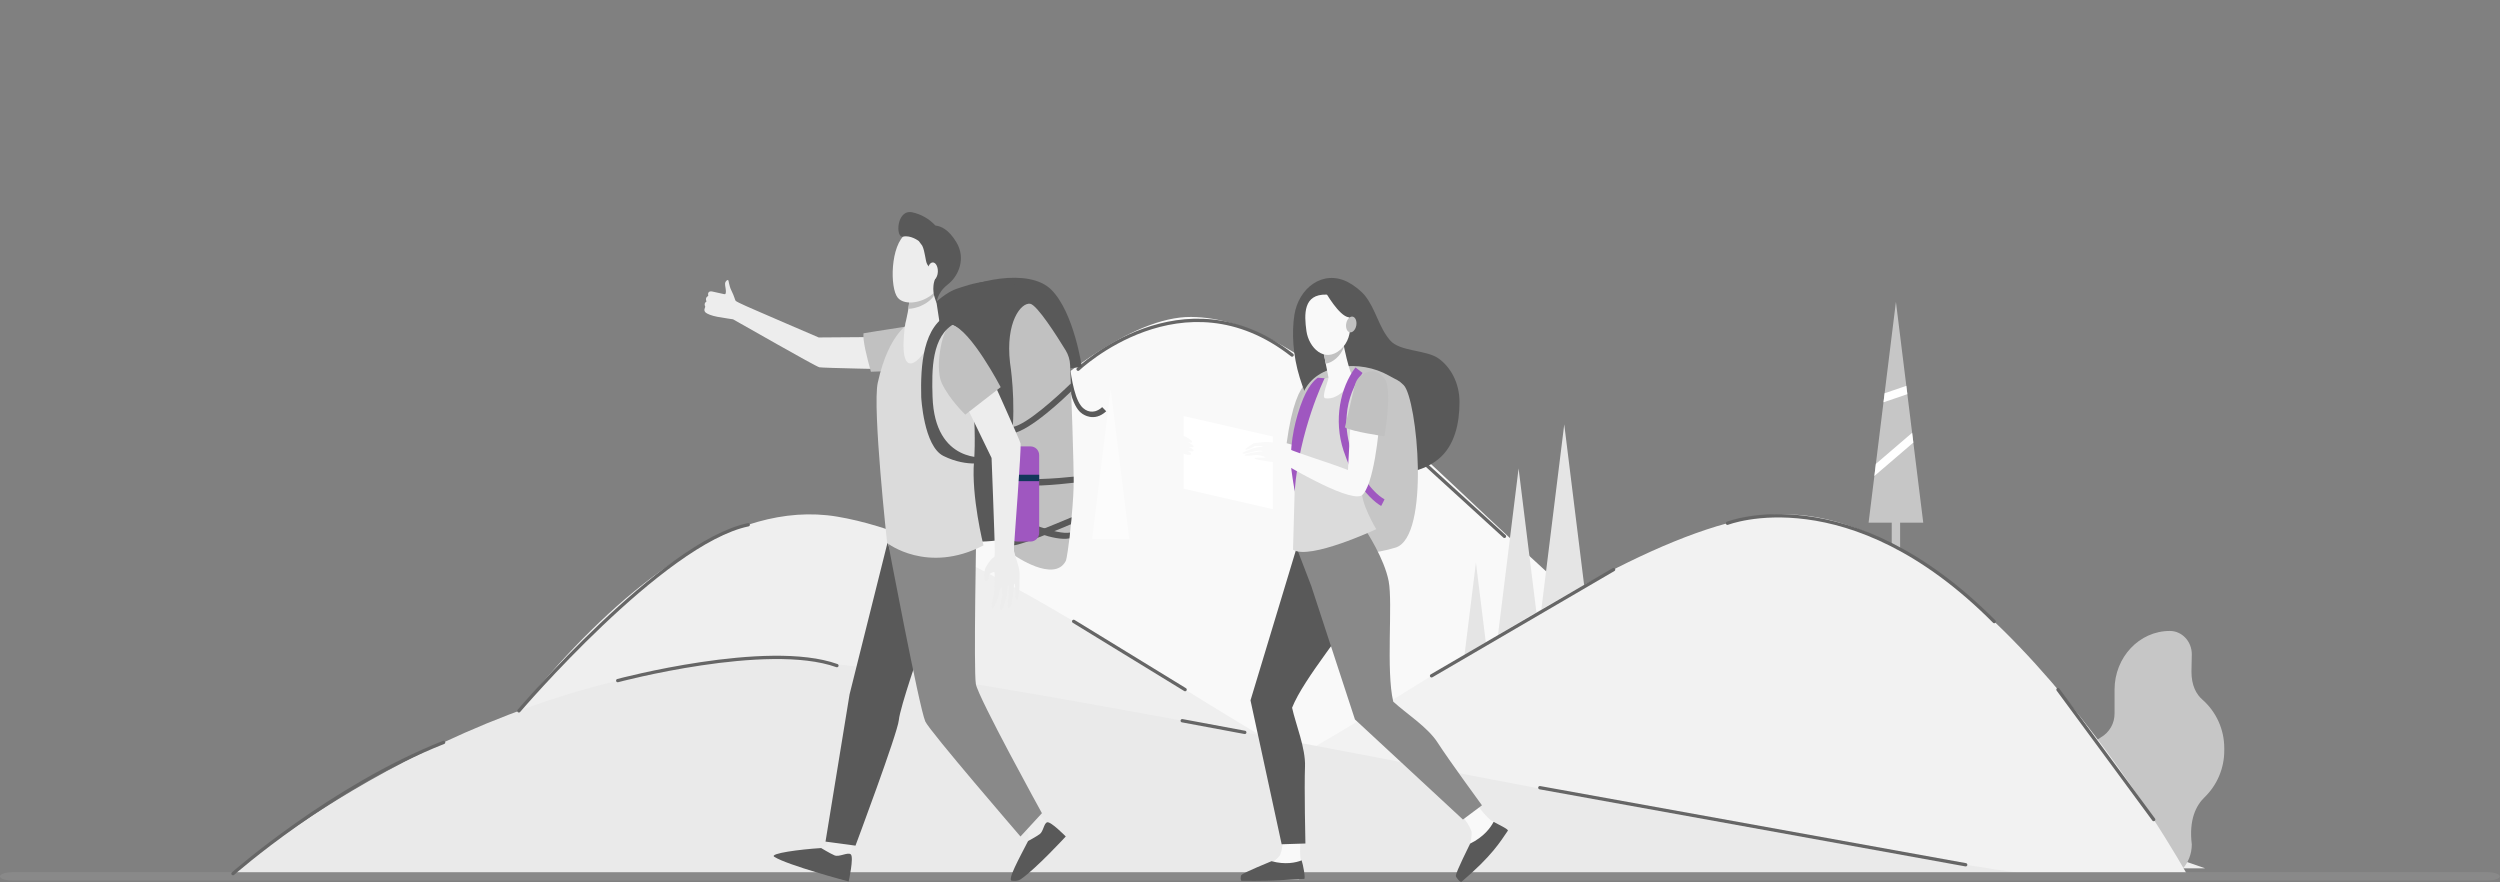 <svg width="3003" height="1060" viewBox="0 0 3003 1060" fill="none" xmlns="http://www.w3.org/2000/svg">
<rect x="0" y="0" width="3003" height="1060" fill="#808080" stroke="none"/>
<g clip-path="url(#clip0)">
<path opacity="0.5" d="M1172.93 356.6L1206.58 628.53H1139.28L1172.93 356.6Z" fill="white"/>
<path opacity="0.5" d="M1232.2 396.54L1257.83 603.64H1206.58L1232.2 396.54Z" fill="white"/>
<path opacity="0.5" d="M1129.04 427.03L1158.35 663.89H1099.73L1129.04 427.03Z" fill="white"/>
<path d="M1051.24 681.22C1051.24 681.22 1289.24 379.75 1430.76 380.71C1572.28 381.67 1726.49 579.29 1927.91 748.06C2153.64 937.18 1858.91 945.12 1841.91 946.68C1824.91 948.24 1238.02 927.53 1228.19 917.3C1218.36 907.07 1061.7 776.3 1061.7 776.3L1051.24 681.22Z" fill="#F9F9F9"/>
<path d="M2272.35 690.29H2282.41V578.81H2272.35V690.29Z" fill="#C6C6C6"/>
<path d="M2277.38 362.54L2310.21 627.85H2244.55L2277.38 362.54Z" fill="#C6C6C6"/>
<path d="M2298.31 531.63L2251.49 571.77L2253.3 557.22L2296.85 519.87L2298.31 531.63Z" fill="white"/>
<path d="M2291.11 473.47L2262.45 483.27L2263.79 472.38L2289.87 463.47L2291.11 473.47Z" fill="white"/>
<path d="M1005.34 620.53C1259.57 662.83 1641.05 1043 1931.6 1043C2222.15 1043 2284.72 952.07 2393.68 971.3C2502.64 990.53 2648.91 1043 2648.91 1043L489.78 1049.38C489.78 1049.38 751.1 578.27 1005.34 620.53Z" fill="#EFEFEF"/>
<path d="M1878.97 509.77L1908.28 746.63H1849.66L1878.97 509.77Z" fill="#E5E5E5"/>
<path d="M1772.89 675.8L1795.21 856.19H1750.57L1772.89 675.8Z" fill="#E5E5E5"/>
<path d="M2632.38 806.74L2632.78 785.89C2632.78 770.42 2620.97 757.89 2606.42 757.89C2569.73 757.89 2540 789.48 2540 828.45V856.94C2540.07 862.752 2538.59 868.476 2535.72 873.528C2532.84 878.58 2528.68 882.778 2523.65 885.69C2514.82 890.63 2509.42 900.5 2509.42 911.1V926.1C2509.41 934.006 2511.12 941.82 2514.42 949.005C2517.72 956.189 2522.54 962.574 2528.54 967.72C2532.17 970.863 2535.08 974.756 2537.05 979.131C2539.03 983.506 2540.04 988.259 2540 993.06V1014.33C2540 1037.84 2557.94 1056.9 2580.07 1056.9H2592.7C2614.83 1056.9 2632.78 1037.84 2632.78 1014.33C2629.14 984.63 2637.95 967.49 2648.11 957.69C2655.62 950.406 2661.58 941.687 2665.65 932.051C2669.72 922.415 2671.81 912.059 2671.79 901.6V898.6C2671.8 887.593 2669.46 876.709 2664.94 866.676C2660.41 856.642 2653.8 847.688 2645.54 840.41C2638.29 834.06 2632.38 823.68 2632.38 806.74Z" fill="#C6C6C6"/>
<path d="M1824.13 562.66L1853.44 799.52H1794.83L1824.13 562.66Z" fill="#E5E5E5"/>
<path d="M2111.02 620.53C1856.78 662.83 1475.31 1043 1184.75 1043C894.19 1043 831.63 952.07 722.67 971.3C613.71 990.53 467.44 1043 467.44 1043L2626.58 1049.38C2626.58 1049.38 2365.28 578.27 2111.02 620.53Z" fill="#F2F2F2"/>
<path d="M279.87 1049.42C279.87 1049.42 558.62 807.29 918.03 792.42C1038.72 787.42 1532.91 887.56 1949.03 966.23C1966.52 969.54 2402.67 1050.11 2462.03 1052.5L279.87 1049.42Z" fill="#EAEAEA"/>
<path d="M2987.67 1057.69H15.09C6.76 1057.69 0 1055.48 0 1052.69C0 1049.95 6.76 1047.69 15.09 1047.69H2987.67C2996.01 1047.69 3002.76 1049.91 3002.76 1052.69C3002.76 1055.53 2996.02 1057.69 2987.67 1057.69Z" fill="#898989"/>
<path opacity="0.5" d="M1334.16 467.17L1356.49 647.57H1311.84L1334.16 467.17Z" fill="white"/>
<path d="M1295.02 443.53C1295.02 443.53 1420.79 323.65 1552.08 426.48" stroke="#666666" stroke-width="4" stroke-miterlimit="10" stroke-linecap="round"/>
<path d="M1635.99 488.09L1807.15 644.25" stroke="#666666" stroke-width="4" stroke-miterlimit="10" stroke-linecap="round"/>
<path d="M1229.02 379.58C1245.26 383.93 1248.02 446.58 1248.02 446.58L1299.5 440.68C1299.5 440.68 1290.12 375.39 1262.93 348.1C1235.74 320.81 1167.02 337.5 1140.93 354.49C1114.84 371.48 1126.02 393.07 1126.02 393.07C1126.02 393.07 1212.74 375.24 1229.02 379.58Z" fill="#595959"/>
<path d="M1280.73 431.71C1283.42 491.18 1300.09 496.44 1300.42 497.27C1300.77 497.33 1314.08 507.57 1328.81 494.03L1323.92 489.03C1321.57 491.337 1318.69 493.033 1315.53 493.97C1313.54 494.496 1311.47 494.609 1309.44 494.301C1307.41 493.993 1305.46 493.271 1303.72 492.18C1303.36 491.89 1299.86 489.78 1298.11 486.89C1289.56 475.46 1285.48 445.75 1284.33 431.55L1280.73 431.71Z" fill="#595959"/>
<path d="M1107.65 388.24C1107.65 388.24 1114.88 416.58 1115.65 439.61C1116.42 462.64 1132.35 481.85 1134.42 539.48C1135.92 576.508 1139.36 613.432 1144.72 650.1C1144.72 650.1 1208.72 654.55 1221.26 640.98C1233.8 627.41 1228.4 503.98 1215.95 444.05C1203.5 384.12 1258.23 367.71 1229.79 348.05C1201.35 328.39 1164.36 341.71 1148.71 347.05C1133.06 352.39 1107.2 375.53 1107.65 388.24Z" fill="#595959"/>
<path d="M1213.26 435.92C1213.26 435.92 1220.81 481.92 1215.13 528.55C1209.45 575.18 1218.49 667.12 1218.49 667.12C1218.49 667.12 1266.13 700.38 1280.13 673.97C1282.76 668.97 1289.05 610.1 1289.61 585.48C1290.21 559.32 1286.61 467.96 1285.4 438.35C1285.15 432.144 1283.31 426.107 1280.07 420.81C1269.66 403.81 1245.76 366.18 1237.45 364.88C1226.61 363.18 1207.56 386.63 1213.26 435.92Z" fill="#C1C1C1"/>
<path d="M1286.66 470.14C1279.95 476.67 1237.37 517.63 1216 520.58C1216.25 517.98 1216.46 515.38 1216.65 512.8C1233.36 510.12 1271.02 475.42 1286.29 460.62C1286.41 463.65 1286.53 466.84 1286.66 470.14Z" fill="#595959"/>
<path d="M1213.37 580.21C1213.37 577.65 1213.29 575.1 1213.27 572.56C1226.19 578.1 1271.63 574.56 1289.65 572.56C1289.65 575.23 1289.65 577.68 1289.65 579.89C1273.16 581.73 1228.77 586.59 1213.37 580.21Z" fill="#595959"/>
<path d="M1285.36 639.71C1285.1 642.117 1284.83 644.45 1284.56 646.71C1266.56 650.31 1232.02 634.98 1215.42 627.77C1215.24 625.05 1215.07 622.25 1214.91 619.37C1230.34 626.11 1269.58 642.68 1285.36 639.71Z" fill="#595959"/>
<path d="M1286.41 629.72C1278.41 633.07 1228.76 654.38 1217.41 655.1C1217.24 653 1217.05 650.66 1216.85 648.1C1224.85 647.36 1262.65 631.55 1287.2 621.32C1286.95 624.13 1286.69 626.94 1286.41 629.72Z" fill="#595959"/>
<path d="M1237.84 536.22H1221.9C1216.15 536.22 1211.49 540.881 1211.49 546.63V640.11C1211.49 645.859 1216.15 650.52 1221.9 650.52H1237.84C1243.59 650.52 1248.25 645.859 1248.25 640.11V546.63C1248.25 540.881 1243.59 536.22 1237.84 536.22Z" fill="#9F57C0"/>
<path d="M1248.25 570.25H1211.49V577.95H1248.25V570.25Z" fill="#13375B"/>
<path d="M1240.91 972.29L1257.98 987.95C1260.36 989.72 1266.76 993.58 1268.62 995.49C1275.62 1002.67 1230.88 1020.55 1234.92 1010.39C1235.29 1009.47 1235.92 1001.39 1233.81 998.73C1230.48 994.65 1224.48 988.83 1224.48 988.83L1240.91 972.29Z" fill="#EDEDED"/>
<path d="M1234.93 1010.25C1234.93 1010.25 1244.54 1005.13 1248.93 1001.93C1253.32 998.73 1253.84 989.18 1257.76 987.77C1262.08 986.23 1280.2 1004.77 1280.2 1004.77C1280.2 1004.77 1244.77 1043.27 1226.2 1056.1C1222.2 1058.87 1217.36 1057.98 1215.65 1058.02C1209.1 1058.13 1224.64 1030.31 1234.93 1010.25Z" fill="#595959"/>
<path d="M1026.5 1002.6L1021.21 1028.25C1020.88 1031.59 1020.84 1040.05 1020.06 1042.96C1017.15 1053.89 974.06 1020.69 986.21 1018.76C987.31 1018.58 992.78 1016.39 994.66 1013.02C997.93 1007.15 1001.03 996.16 1001.03 996.16L1026.5 1002.6Z" fill="#EDEDED"/>
<path d="M986.36 1018.69C986.36 1018.69 996.85 1025.08 1002.45 1027.48C1008.05 1029.88 1018.32 1023.22 1021.93 1026.23C1025.93 1029.54 1019.43 1058.85 1019.43 1058.85C1019.43 1058.85 945.71 1039.31 930.03 1029.16C923.81 1025.14 961.02 1020.24 986.36 1018.69Z" fill="#595959"/>
<path d="M1066.18 651.47L1020.5 834.09L991.61 1010.94L1027.61 1015.79C1027.61 1015.79 1078.27 880.55 1079.68 864.98C1081.09 849.41 1106.52 776.65 1106.52 776.65L1066.18 651.47Z" fill="#595959"/>
<path d="M1172.81 630.33C1172.81 630.33 1169.39 805.43 1172.21 821.7C1175.03 837.97 1251.56 976.8 1251.56 976.8L1225.8 1004.8C1225.8 1004.8 1116.28 877.8 1111.46 866.63C1103.89 849.07 1066.54 651.1 1066.54 651.1L1172.81 630.33Z" fill="#898989"/>
<path d="M878.54 348.95C882.23 356.34 882.7 359.95 883.64 361.32C884.75 362.93 908.82 373.18 908.82 373.18C908.82 373.18 979.55 403.84 983.43 405.36L1062.43 404.78L1074.84 443.69C1074.84 443.69 988.77 442.05 984.27 441.19C979.77 440.33 888.73 387.92 880.57 383.56C880.57 383.56 869 381.88 861.76 380.56C854.52 379.24 849.35 376.92 847.76 375.56C844.65 372.89 846.88 369.63 847.19 368.56C844.96 363.88 848.49 362.36 848.59 362.19C848.8 361.8 847.7 360.8 848.1 358.5C848.45 356.5 850.2 356.17 850.81 355.12C849.46 350.12 853.48 349.75 854.87 350.01C856.26 350.27 867.87 352.88 869.26 353.2C871.08 353.61 871.43 353.35 871.73 352.11C872.54 348.74 870.73 343.11 870.94 340.79C871.18 337.61 873.69 335.97 874.57 336.38C875.45 336.79 875.53 342.92 878.54 348.95Z" fill="#EDEDED"/>
<path d="M1046.12 446.53C1040.81 427.22 1036.33 409.28 1037.21 400.36C1037.21 400.36 1060.8 396.43 1088.92 392.19C1109.1 389.19 1141.27 421.65 1135 429.01C1121.02 445.53 1046.12 446.53 1046.12 446.53Z" fill="#C1C1C1"/>
<path d="M1130.84 388.02C1130.84 388.02 1150.24 386.24 1158 404.64C1165.76 423.04 1173.51 511.47 1170 553.92C1166.49 596.37 1181.35 655.12 1181.35 655.12C1113.72 690.12 1065.64 652.26 1065.64 652.26C1065.64 652.26 1047.79 489.82 1054.36 459.82C1068.11 397.12 1094.54 387.01 1094.54 387.01L1130.84 388.02Z" fill="#DBDBDB"/>
<path d="M1184.58 680.53C1191.9 668.59 1193.58 670.28 1194.45 668.73C1195.51 666.89 1194.33 638.46 1194.33 638.46C1194.33 638.46 1191.39 554.63 1191.08 550.12L1153.56 472.73L1185.99 442.35C1185.99 442.35 1224.61 527.67 1225.86 532.51C1227.11 537.35 1218.18 651.25 1217.71 661.31C1217.71 661.31 1221.47 673.46 1223.59 681.17C1225.71 688.88 1224.35 697.17 1224.59 699.47C1224.84 705.341 1224.38 711.22 1223.22 716.98C1221.61 725.22 1219.46 716.69 1219.46 716.69C1219.46 716.69 1219.78 700.91 1218.56 701.11C1217.62 701.27 1217.94 709.89 1216.25 719.02C1215.82 721.37 1215.38 723.68 1214.96 725.81C1213.86 731.38 1210.21 732.32 1210.45 726.31C1210.54 723.581 1210.81 720.861 1211.28 718.17C1211.83 715.48 1211.48 712.83 1211.61 710.5C1211.86 705.87 1212.09 702.5 1211.9 702.59C1211.71 702.68 1211.07 701.77 1210.53 704.25C1209.88 707.25 1209.88 713.85 1208.6 718.16C1207.87 720.6 1206.65 725.8 1206.65 725.8C1206.65 725.8 1203.38 733.32 1202.89 733.28C1200.23 733.05 1201.05 727.28 1202.46 724.09C1202.34 721.6 1203.77 716.16 1203.77 716.16C1203.77 716.16 1204.26 704.54 1202.66 704.46C1201.97 704.46 1200.84 711.53 1198.66 718.32C1196.66 724.63 1193.59 730.68 1192.32 730.48C1190.15 730.12 1191.67 722.88 1191.67 722.88C1191.67 722.88 1193 717.88 1193.32 716.16C1193.69 714.16 1194.32 708.16 1194.32 708.16C1194.32 708.16 1195.69 687 1194.16 687.06C1192.63 687.12 1188.76 688.87 1188.23 690.16C1187.7 691.45 1187.93 694.3 1187.4 695.59C1187.09 696.323 1186.53 696.923 1185.83 697.289C1185.12 697.654 1184.31 697.761 1183.53 697.59C1181.94 697.06 1182.17 689.87 1182.17 689.87C1182.17 689.87 1182.46 684.01 1184.58 680.53Z" fill="#EDEDED"/>
<path d="M1202.02 465.04L1159.5 498.04C1159.5 498.04 1140.72 480.14 1131.3 460.35C1121.75 440.35 1133.37 387.49 1143.53 390.21C1166.21 396.26 1202.02 465.04 1202.02 465.04Z" fill="#C1C1C1"/>
<path d="M1122.72 348.74L1129.08 390.68C1129.08 390.68 1105.85 440.6 1091.98 436.27C1080.34 432.64 1087.5 388.46 1087.5 388.46C1087.5 388.46 1093.84 364.74 1091.94 352.87C1090.04 341 1122.72 348.74 1122.72 348.74Z" fill="#EDEDED"/>
<path d="M1091.94 352.87C1090.04 341 1122.72 348.74 1122.72 348.74L1123.25 352.22C1122.42 354.365 1121.22 356.345 1119.7 358.07C1112.4 365.92 1100.99 370.64 1091.13 371C1092.11 364.6 1092.72 357.74 1091.94 352.87Z" fill="#C1C1C1"/>
<path d="M1128.08 289.42C1129 289.09 1135.48 337.18 1123.19 350.42C1110.9 363.66 1086.93 367.99 1078.34 357.56C1068.83 346.04 1069.34 294.35 1088.43 280.74C1107.52 267.13 1128.08 289.42 1128.08 289.42Z" fill="#EDEDED"/>
<path d="M1095.71 255C1106.41 257.292 1116.15 262.843 1123.57 270.89C1130.28 271.68 1139.4 275.39 1148.82 290.99C1160.4 310.16 1151.82 331.4 1138.37 341.82C1124.92 352.24 1125.08 364.28 1125.08 364.28L1122.95 358.06C1121.34 353.348 1120.76 348.345 1121.26 343.39C1121.51 340.352 1122.25 337.374 1123.44 334.57C1126.68 327.57 1116.44 322.99 1113.61 317.2C1111.41 312.74 1111.3 302.54 1107.83 295.2L1103.68 289.57C1103.68 289.57 1094.12 282.13 1084.76 284.23C1075.4 286.33 1076.75 251.13 1095.71 255Z" fill="#595959"/>
<path d="M1114.24 325.76C1114.14 331.62 1116.81 336.43 1120.24 336.48C1123.67 336.53 1126.45 331.83 1126.55 325.97C1126.65 320.11 1123.98 315.29 1120.55 315.24C1117.12 315.19 1114.34 319.89 1114.24 325.76Z" fill="#EDEDED"/>
<path d="M1106.57 476.93C1105.68 440.39 1107.95 390.18 1142.8 375.93C1155.25 370.71 1170.45 376.58 1181.98 380.87C1167.83 378.87 1154.49 384.35 1147.6 388.21C1118.92 402.71 1119.14 444.21 1120.18 476.61C1122.79 557.96 1185.13 549.34 1185.13 549.34L1186.59 554.76C1186.59 554.76 1163.17 562.45 1133.29 547.7C1109.47 535.95 1106.57 476.93 1106.57 476.93Z" fill="#595959"/>
<path d="M1553.18 504.6L1542.27 552.84C1520.27 544.2 1485.42 538.92 1472.49 533.35C1457.34 524.59 1447.38 524.26 1442.66 524.56C1440.12 524.73 1429.54 525.99 1429.54 525.99L1430.77 529.46C1430.77 529.46 1437.71 529.21 1438.77 529.31C1441.29 529.55 1439.99 530.16 1439.99 530.16C1437.82 530.26 1428.41 532.25 1428.41 532.25C1428.41 532.25 1430.41 535.35 1433.09 534.95C1437.82 534.26 1440.82 535.24 1439.15 535.7C1437.93 536.04 1436.15 535.38 1433.33 535.79C1426.41 536.79 1425.99 540.57 1432.47 540.21C1435.29 540.06 1440.4 541.83 1443.63 542.94C1442.72 543.562 1441.73 544.069 1440.7 544.45C1439.56 544.87 1430.93 545.09 1431.48 547.16C1432.03 549.23 1451.38 549.61 1451.38 549.61L1461.38 548.24L1461.92 548.38C1461.92 548.38 1545.58 588.24 1558.77 584.05C1573.95 575.05 1580.88 505.05 1580.11 503.05L1553.18 504.6Z" fill="#F9F9F9"/>
<path d="M1582.23 458.18C1582.23 458.18 1558.23 439.5 1545.5 532.38L1588.92 544.53L1605.48 509.63L1582.23 458.18Z" fill="#C1C1C1"/>
<path d="M1554.79 378.44C1559.71 346.35 1588.79 323.28 1619.11 338.85C1625.93 342.35 1635.18 349.46 1639.9 355.51C1652.9 372.16 1656.01 392.79 1669.76 408.8C1681.61 422.6 1713.25 420 1728.03 430.61C1742.81 441.22 1753.16 460.26 1753.16 483.02C1753.16 508.48 1747.41 535.51 1727.68 551.61C1707.95 567.71 1679.92 571.72 1655.39 564.89C1630.86 558.06 1609.81 541.36 1594.67 520.89C1579.53 500.42 1568.81 478 1561.26 453.68C1552.83 426.53 1551.61 399.18 1554.79 378.44Z" fill="#595959"/>
<path d="M1565.79 471.14C1581.62 435.87 1634.47 431.9 1668.07 451.03C1678.07 456.72 1679.83 456.3 1686.07 462.57C1702.49 479 1718.33 644.85 1676.37 657.76C1627.37 672.76 1583.67 663.52 1567.14 637.57C1556.11 620.19 1541.43 525.42 1565.79 471.14Z" fill="#C6C6C6"/>
<path d="M1563.09 994.02C1563.09 994.02 1560.54 1021.9 1562.22 1031.02C1562.55 1032.53 1562.98 1034.02 1563.51 1035.47C1565.24 1040.57 1560.51 1056.14 1560.51 1056.14L1496.97 1056.37C1493.51 1056.37 1495.83 1054.19 1498.64 1052.18C1503.25 1048.88 1506.96 1046.71 1521.64 1039.85C1522.64 1039.41 1526.08 1037.25 1527.34 1036.5C1530.75 1034.3 1533.84 1031.65 1536.53 1028.61C1541.15 1023.61 1541.85 999.02 1541.85 999.02L1563.09 994.02Z" fill="#F9F9F9"/>
<path d="M1527.35 1034.47C1544.1 1038.98 1556.55 1036.21 1563.53 1033.47C1565.26 1038.56 1568.53 1055.77 1566.53 1055.77C1550.6 1055.77 1537.12 1058.77 1491.47 1058.06C1489.84 1058.06 1490.03 1052.42 1491.1 1051.18C1494.08 1047.79 1526.09 1035.22 1527.35 1034.47Z" fill="#595959"/>
<path d="M1642.77 663.06C1642.77 663.06 1641.87 702.85 1630.46 728.34C1619.36 753.16 1566.19 814.34 1552.06 850.11C1556.43 870.26 1568.44 898.59 1567.57 920.93C1566.57 946.24 1568.06 1013.22 1568.06 1013.22L1539.53 1014.13L1502.1 841.28L1558.5 654.78L1584.09 609.49L1642.77 663.06Z" fill="#595959"/>
<path d="M1764.66 954.38C1764.66 954.38 1782.19 978.43 1789.91 984.51C1794.05 987.77 1805.28 992.14 1806.46 997.51C1807.64 1002.88 1755.6 1050.51 1755.6 1050.51C1752.85 1052.95 1753.16 1049.58 1753.99 1045.99C1755.36 1040.13 1756.8 1035.79 1763.71 1019.99C1764.16 1018.99 1765.43 1014.79 1765.91 1013.31C1767.09 1009.16 1767.7 1004.87 1767.71 1000.56C1767.88 993.31 1751.2 973.2 1751.2 973.2L1764.66 954.38Z" fill="#F9F9F9"/>
<path d="M1765.92 1013.36C1782.45 1005.21 1790.45 994.26 1794.13 987.2C1799.13 990.05 1812.4 996.12 1811.23 997.82C1802.03 1011.18 1792.47 1027.82 1755.52 1059.25C1754.19 1060.38 1748.77 1053.89 1748.75 1052.15C1748.7 1047.35 1765.43 1014.85 1765.92 1013.36Z" fill="#595959"/>
<path d="M1640.76 637.53C1640.76 637.53 1662.82 670.67 1668.07 698.09C1673.19 724.8 1664.68 805.43 1673.57 842.81C1688.7 856.81 1714.77 873.17 1726.85 891.98C1740.55 913.29 1780.13 967.34 1780.13 967.34L1757.26 984.43L1627.56 864.2L1575.06 703.8L1557.06 656.89L1640.76 637.53Z" fill="#898989"/>
<path d="M1622.9 449.04C1622.9 449.04 1652.11 447.18 1663.66 459.75C1675.21 472.32 1638.03 571.75 1635.93 587.75C1633.83 603.75 1653.17 635.65 1653.17 635.65C1653.17 635.65 1572.79 673.23 1553.17 660.28C1553.17 660.28 1556.31 532.08 1558.41 520.66C1560.51 509.24 1578.02 462.76 1582.22 458.19C1586.42 453.62 1622.9 449.04 1622.9 449.04Z" fill="#DBDBDB"/>
<path d="M1613.18 410.09C1613.18 410.09 1613.33 410.95 1613.6 412.41C1614.91 419.41 1619.92 442.66 1623.31 449.06C1627.4 456.78 1609.31 481.41 1591.86 478.41C1586.67 477.51 1596.25 455.77 1595.79 453.47C1594.91 449.06 1593.71 443.05 1592.49 436.88C1591.8 433.41 1591.1 429.88 1590.49 426.56C1588.62 417.15 1587.1 409.44 1587.1 409.44L1613.18 410.09Z" fill="#F9F9F9"/>
<path d="M1613.6 412.41C1613.33 410.95 1613.18 410.09 1613.18 410.09L1587.06 409.44C1587.06 409.44 1588.58 417.15 1590.45 426.56C1591.1 429.86 1591.79 433.37 1592.45 436.83C1596.45 436.23 1600.69 434.28 1604.92 430.59C1609.23 426.822 1612.49 421.997 1614.37 416.59C1614.07 414.92 1613.8 413.53 1613.6 412.41Z" fill="#C1C1C1"/>
<path d="M1593.35 353.86C1593.35 353.86 1605.66 352.44 1613.35 362.4C1621.04 372.36 1629.35 403.16 1610.21 419.91C1591.07 436.66 1572.1 417.7 1569.29 397.6C1566.48 377.5 1565.42 353.13 1593.35 353.86Z" fill="#F9F9F9"/>
<path d="M1592.02 350.53C1592.02 350.53 1608.47 379.82 1620.24 381.18C1632.01 382.54 1633.55 398.1 1633.55 398.1C1633.55 398.1 1629.34 362.23 1617.69 355.31C1606.04 348.39 1592.02 350.53 1592.02 350.53Z" fill="#595959"/>
<path d="M1617.1 388.53C1616.1 393.73 1618.1 398.53 1621.4 399.18C1624.7 399.83 1628.21 396.18 1629.16 391C1630.11 385.82 1628.16 381 1624.86 380.35C1621.56 379.7 1618.02 383.37 1617.1 388.53Z" fill="#C1C1C1"/>
<path d="M1628.15 441.38C1609.97 465.71 1601.67 504.32 1613.93 541.53C1618.99 556.24 1624.7 570.53 1635.58 585.2C1649.28 603.47 1660.05 608.2 1659.11 607.71L1663.11 599.86C1658.69 597.233 1654.65 594.013 1651.11 590.29C1650.73 589.81 1635.96 576.16 1625.87 549.11C1602.2 488.98 1635.39 450.79 1635.95 449.36C1636.18 449.05 1636.41 448.01 1636.56 447.83L1628.15 441.38Z" fill="#9F57C0"/>
<path d="M1555.17 589.91C1560.63 517.1 1590.84 454.75 1591.17 454.35L1582.94 453.68C1582.56 454.14 1573.71 458.97 1565.3 479.13C1555.42 503.314 1550.36 529.195 1550.4 555.32C1550.39 562.25 1555.17 589.91 1555.17 589.91Z" fill="#9F57C0"/>
<path d="M1528.99 611.64L1421.73 587.02V499.75L1528.99 524.36V611.64Z" fill="white"/>
<path d="M1427.83 536.86C1437.66 538.31 1433.56 534.61 1427.13 531.08C1431.35 532.49 1432.13 531.57 1431.99 530.37C1431.85 528.93 1423.84 523.61 1421.72 523.89C1419.6 524.17 1419.87 530.89 1420.48 532.89C1420.63 534.198 1420.7 535.514 1420.69 536.83C1420.59 540.83 1420.63 541.69 1420.94 543.26C1421.41 545.69 1423.8 545.67 1427.11 546.41C1431.71 546.93 1432.66 544.17 1426.31 541.74C1426.97 541.84 1432.95 542.92 1433.61 541.47C1434.27 540.02 1432.17 539.01 1427.83 536.86Z" fill="#F9F9F9"/>
<path d="M1622.02 511.39L1619.18 564.6C1597.18 555.97 1561.88 545.28 1548.95 539.71C1533.8 530.94 1523.84 530.61 1519.12 530.92C1516.58 531.08 1506 532.35 1506 532.35C1506 532.35 1495.07 539.25 1495.75 539.82C1497.75 541.48 1507.22 535.82 1507.22 535.82C1507.22 535.82 1514.17 535.56 1515.22 535.66C1517.75 535.91 1516.45 536.52 1516.45 536.52C1512.54 536.901 1508.67 537.6 1504.87 538.61C1504.87 538.61 1491.93 543.47 1492.44 544.23C1493.16 545.32 1494.37 545.23 1499.22 544.16C1502.22 543.5 1507.22 541.92 1509.9 541.52C1514.64 540.83 1517.81 542.09 1516.19 542.18C1514.93 542.25 1511.88 542.48 1509.04 542.89C1502.12 543.89 1494.19 546.04 1495.12 546.98C1496.37 548.25 1505.91 546.73 1509.34 546.46C1512.16 546.3 1520.17 548.77 1520.08 549.29C1519.99 549.81 1515.77 549.84 1514.8 549.82C1513.58 549.82 1507.04 549.33 1507.04 550.69C1507.04 552.22 1527.46 554.89 1527.46 554.89L1537.79 554.59L1538.32 554.73C1538.32 554.73 1617.02 602.58 1635.02 595.53C1650.19 586.47 1657.18 511.36 1656.41 509.38L1622.02 511.39Z" fill="#F9F9F9"/>
<path d="M1664.64 456.96C1671.99 474.54 1662.9 524.06 1662.9 524.06C1662.9 524.06 1623.66 518.46 1615.5 513.36C1615.5 513.36 1626.5 466.15 1627.29 463.25C1630.82 450.1 1640.21 447.25 1646.54 446.05C1656.49 444.13 1664.64 456.96 1664.64 456.96Z" fill="#C1C1C1"/>
<path d="M623.29 853.9C623.29 853.9 795.81 651.77 898.78 630.33" stroke="#666666" stroke-width="4" stroke-miterlimit="10" stroke-linecap="round"/>
<path d="M1849.66 946.17L2361.17 1038.76" stroke="#666666" stroke-width="4" stroke-miterlimit="10" stroke-linecap="round"/>
<path d="M1289.68 746.38L1423.54 828.37" stroke="#666666" stroke-width="4" stroke-miterlimit="10" stroke-linecap="round"/>
<path d="M2075.02 628.53C2075.02 628.53 2221.02 571.18 2395.48 746.64" stroke="#666666" stroke-width="4" stroke-miterlimit="10" stroke-linecap="round"/>
<path d="M2472.05 828.37L2587.01 984.46" stroke="#666666" stroke-width="4" stroke-miterlimit="10" stroke-linecap="round"/>
<path d="M279.87 1049.42C279.87 1049.42 398.58 944.82 532.87 891.76" stroke="#666666" stroke-width="4" stroke-miterlimit="10" stroke-linecap="round"/>
<path d="M742.02 817.53C742.02 817.53 921.6 769.53 1005.3 799.53" stroke="#666666" stroke-width="4" stroke-miterlimit="10" stroke-linecap="round"/>
<path d="M1420.08 865.72L1495.23 879.74" stroke="#666666" stroke-width="4" stroke-miterlimit="10" stroke-linecap="round"/>
<path d="M1719.59 811.81L1938.25 684.16" stroke="#666666" stroke-width="4" stroke-miterlimit="10" stroke-linecap="round"/>
</g>
<defs>
<clipPath id="clip0">
<rect width="3002.76" height="1059.38" fill="white"/>
</clipPath>
</defs>
</svg>
